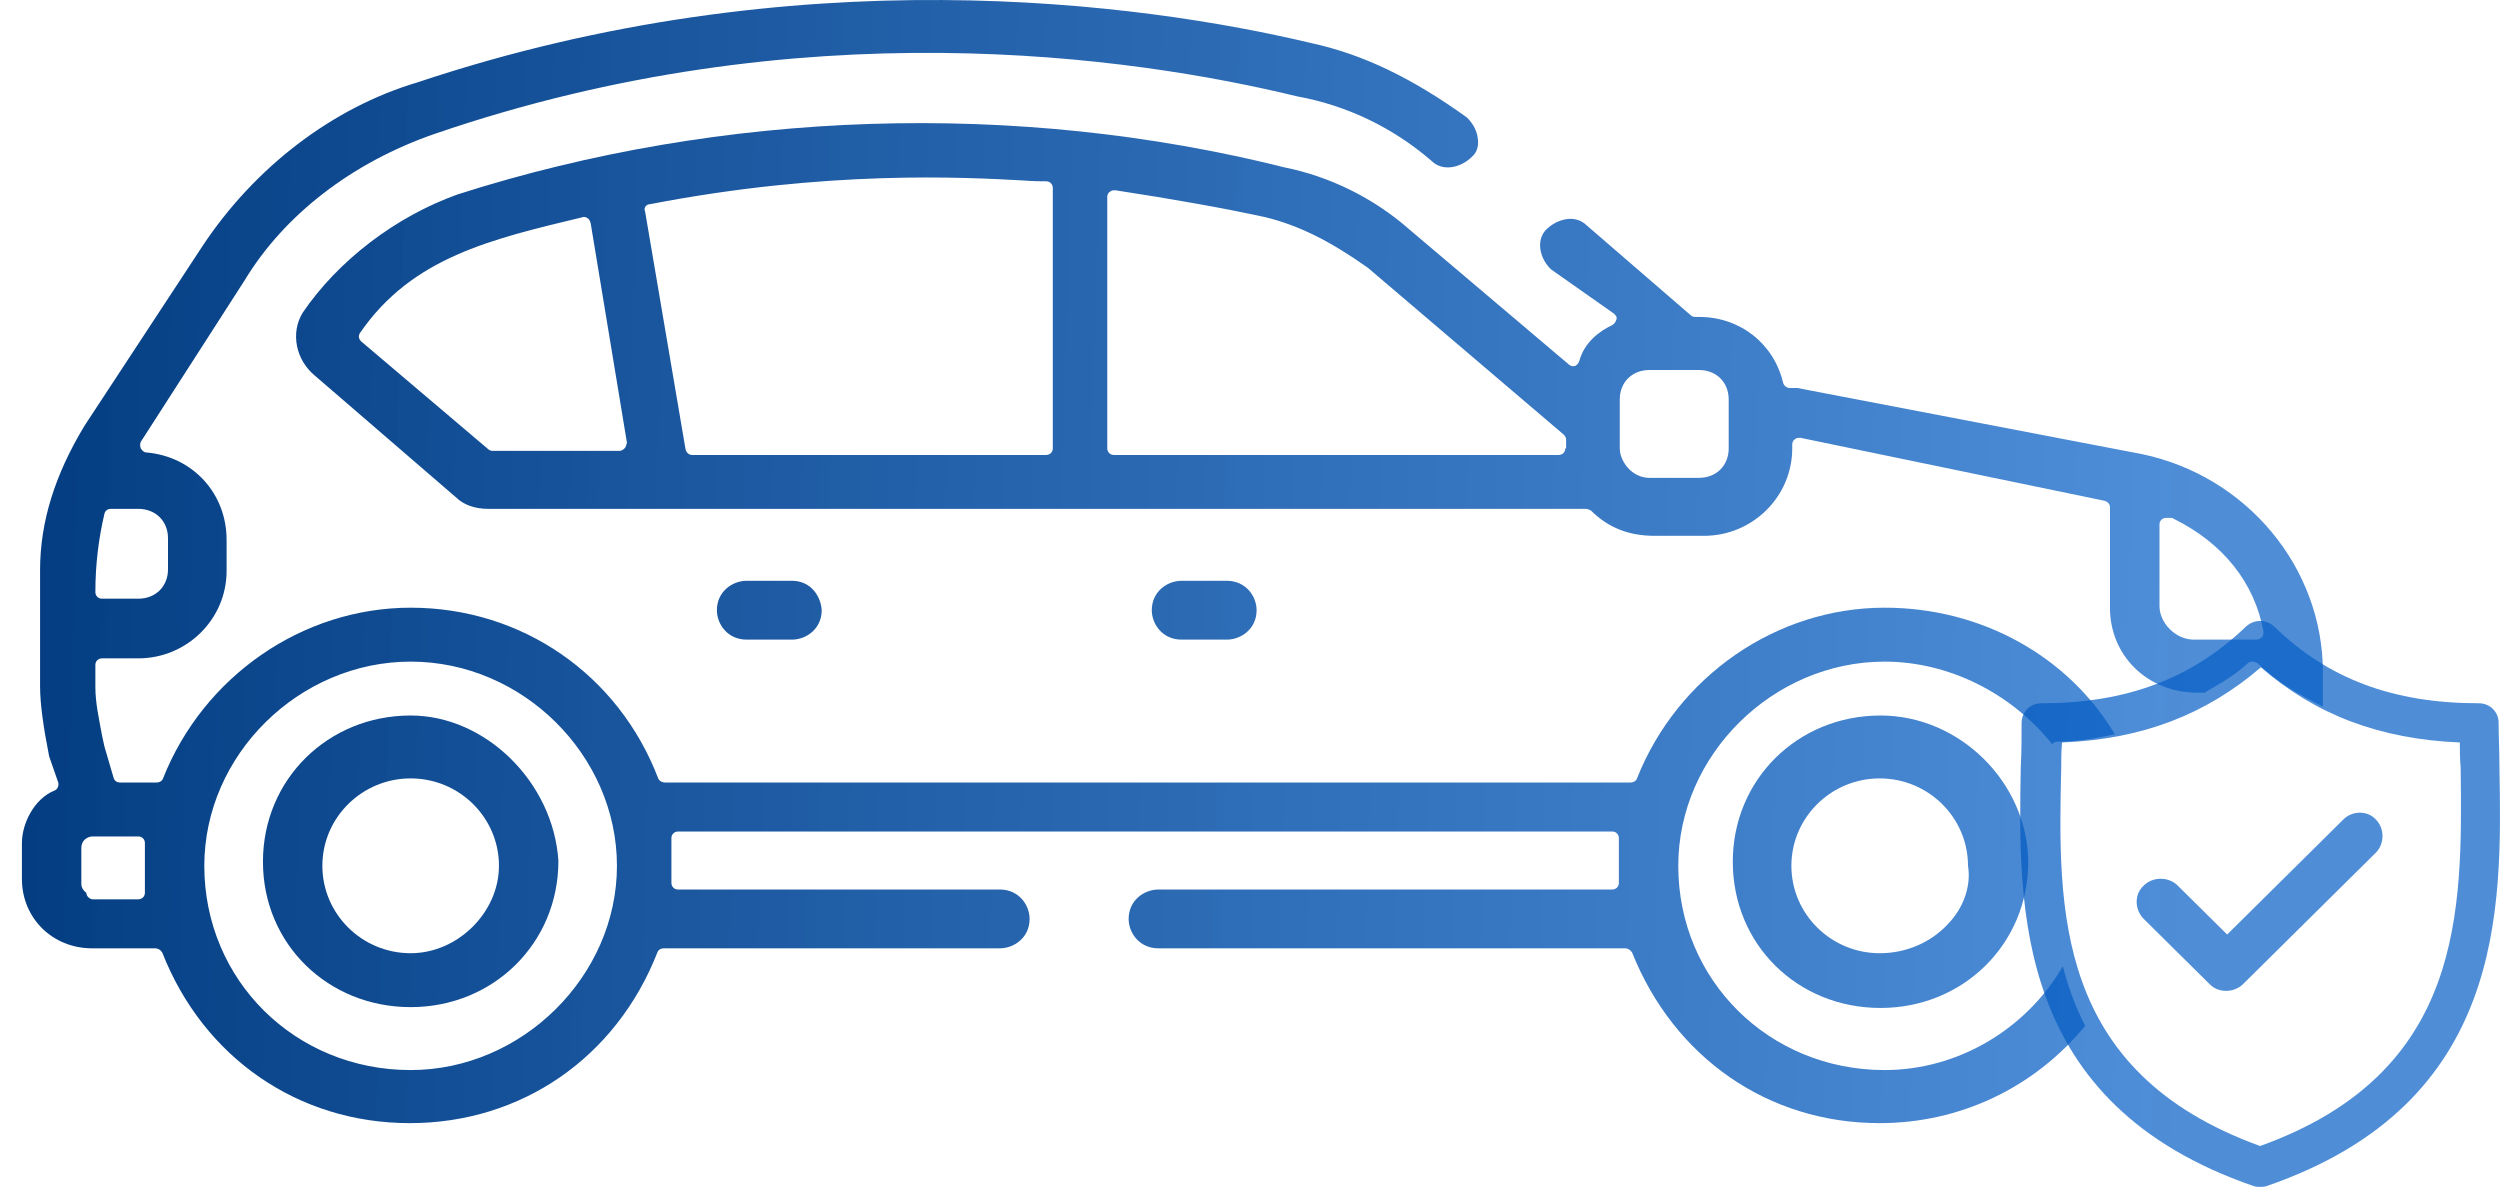 <svg width="94" height="45" viewBox="0 0 94 45" fill="none" xmlns="http://www.w3.org/2000/svg">
<path d="M70.707 26.903C67.604 26.903 65.153 29.299 65.153 32.401C65.153 35.503 67.573 37.899 70.707 37.899C73.811 37.899 76.262 35.503 76.262 32.401C76.231 29.422 73.686 26.903 70.707 26.903ZM73.252 34.735C72.6 35.442 71.669 35.841 70.677 35.841C68.846 35.841 67.356 34.367 67.356 32.554C67.356 30.742 68.846 29.268 70.677 29.268C72.507 29.268 73.997 30.742 73.997 32.554C74.121 33.292 73.842 34.121 73.252 34.735Z" fill="url(#paint0_linear)"/>
<path d="M15.441 26.903C12.338 26.903 9.887 29.299 9.887 32.401C9.887 35.503 12.338 37.868 15.441 37.868C18.544 37.868 20.996 35.472 20.996 32.37C20.809 29.422 18.265 26.903 15.441 26.903ZM15.441 35.841C13.61 35.841 12.121 34.367 12.121 32.554C12.121 30.742 13.61 29.268 15.441 29.268C17.272 29.268 18.761 30.742 18.761 32.554C18.761 34.305 17.21 35.841 15.441 35.841Z" fill="url(#paint1_linear)"/>
<path d="M46.131 21.838H44.424C43.897 21.838 43.307 22.237 43.307 22.944C43.307 23.466 43.711 24.05 44.424 24.05H46.131C46.659 24.05 47.248 23.65 47.248 22.944C47.248 22.422 46.845 21.838 46.131 21.838Z" fill="url(#paint2_linear)"/>
<path d="M29.779 21.838H28.072C27.545 21.838 26.955 22.237 26.955 22.944C26.955 23.466 27.359 24.05 28.072 24.05H29.779C30.307 24.05 30.896 23.65 30.896 22.944C30.865 22.422 30.493 21.838 29.779 21.838Z" fill="url(#paint3_linear)"/>
<path d="M82.624 26.045H82.904C83.028 25.953 83.152 25.891 83.307 25.799C83.742 25.553 84.145 25.277 84.517 24.939C84.579 24.878 84.641 24.878 84.704 24.878C84.766 24.878 84.828 24.908 84.89 24.939C85.603 25.645 86.472 26.137 87.341 26.567V25.277C87.341 21.345 84.486 17.905 80.545 17.076L67.575 14.588H67.295C67.171 14.588 67.078 14.496 67.047 14.404C66.706 12.929 65.433 11.916 63.882 11.916H63.727C63.665 11.916 63.603 11.885 63.572 11.854L59.662 8.476C59.227 8.046 58.545 8.23 58.141 8.629C57.738 9.029 57.893 9.735 58.327 10.134L60.686 11.793C60.748 11.854 60.81 11.916 60.779 12.008C60.748 12.1 60.717 12.162 60.624 12.223C60.158 12.438 59.569 12.868 59.382 13.574C59.351 13.666 59.289 13.728 59.227 13.759C59.134 13.789 59.041 13.759 58.979 13.697L52.959 8.599C51.625 7.431 49.98 6.633 48.304 6.295C38.25 3.776 27.203 4.114 17.212 7.308C14.884 8.138 12.712 9.796 11.378 11.762C10.912 12.53 11.13 13.544 11.843 14.127L17.149 18.704C17.429 18.98 17.863 19.134 18.36 19.134H59.631C59.693 19.134 59.755 19.165 59.817 19.195C60.468 19.84 61.244 20.147 62.206 20.147H64.068C65.899 20.147 67.388 18.673 67.388 16.861V16.707C67.388 16.646 67.419 16.554 67.481 16.523C67.543 16.462 67.606 16.462 67.699 16.462L79.118 18.827C79.242 18.857 79.335 18.95 79.335 19.072V22.789C79.304 24.632 80.731 26.045 82.624 26.045ZM81.197 19.717C81.197 19.564 81.321 19.472 81.445 19.472H81.6C81.631 19.472 81.694 19.472 81.725 19.502C83.586 20.424 84.766 21.898 85.107 23.741C85.107 23.802 85.107 23.895 85.045 23.956C84.983 24.017 84.921 24.048 84.859 24.048H82.469C81.818 24.048 81.197 23.434 81.197 22.789V19.717ZM23.48 16.861C23.418 16.922 23.356 16.953 23.294 16.953H18.515C18.453 16.953 18.391 16.922 18.36 16.892L13.581 12.837C13.488 12.745 13.457 12.622 13.55 12.499C15.505 9.674 18.453 8.998 21.897 8.169C21.959 8.138 22.052 8.169 22.083 8.199C22.145 8.23 22.177 8.291 22.208 8.384L23.573 16.646C23.542 16.738 23.542 16.799 23.48 16.861ZM39.585 16.861C39.585 17.015 39.461 17.107 39.337 17.107H26.024C25.9 17.107 25.807 17.015 25.776 16.892L24.256 7.954C24.194 7.831 24.287 7.677 24.442 7.677C31.113 6.387 36.264 6.663 38.468 6.786C38.871 6.817 39.15 6.817 39.337 6.817C39.492 6.817 39.585 6.94 39.585 7.063V16.861ZM58.855 16.861C58.855 17.015 58.731 17.107 58.607 17.107H41.881C41.726 17.107 41.633 16.984 41.633 16.861V7.401C41.633 7.339 41.664 7.247 41.726 7.216C41.788 7.155 41.85 7.155 41.943 7.155C44.146 7.493 46.039 7.831 47.591 8.169C48.832 8.476 50.011 9.059 51.438 10.073L58.793 16.339C58.855 16.4 58.886 16.462 58.886 16.523V16.861H58.855ZM64.999 16.861C64.999 17.506 64.534 17.967 63.882 17.967H62.02C61.337 17.967 60.903 17.322 60.903 16.861V15.018C60.903 14.373 61.368 13.912 62.02 13.912H63.882C64.534 13.912 64.999 14.373 64.999 15.018V16.861Z" fill="url(#paint4_linear)"/>
<path d="M70.861 22.849C66.796 22.849 63.072 25.429 61.551 29.269C61.52 29.361 61.427 29.422 61.303 29.422H24.997C24.904 29.422 24.78 29.361 24.749 29.269C23.259 25.368 19.629 22.849 15.44 22.849C11.375 22.849 7.651 25.429 6.13 29.269C6.099 29.361 6.006 29.422 5.882 29.422H4.517C4.393 29.422 4.3 29.361 4.269 29.238L3.927 28.071L3.834 27.641C3.71 26.965 3.586 26.412 3.586 25.829V24.999C3.586 24.846 3.71 24.754 3.834 24.754H5.2C7.03 24.754 8.52 23.279 8.52 21.467V20.3C8.52 18.549 7.248 17.167 5.51 17.013C5.417 17.013 5.355 16.952 5.293 16.86C5.262 16.768 5.262 16.676 5.293 16.614L9.203 10.533C10.692 8.075 13.236 6.11 16.34 5.035C30.117 0.304 42.561 2.117 48.767 3.622C50.629 3.96 52.366 4.789 53.825 6.048C54.259 6.478 54.942 6.294 55.345 5.895C55.593 5.68 55.593 5.372 55.562 5.188C55.532 4.912 55.376 4.635 55.159 4.42C53.111 2.946 51.28 2.055 49.325 1.625C42.871 0.089 29.931 -1.661 15.688 3.1C12.492 4.052 9.575 6.294 7.62 9.243L3.183 16C2.065 17.843 1.507 19.624 1.507 21.436V25.798C1.507 26.474 1.631 27.334 1.848 28.439L2.19 29.422C2.221 29.545 2.159 29.699 2.034 29.73C1.29 30.037 0.824 30.958 0.824 31.695V33.047C0.824 34.521 1.972 35.657 3.462 35.657H5.851C5.944 35.657 6.037 35.719 6.099 35.811C7.651 39.773 11.22 42.23 15.409 42.23C19.598 42.23 23.166 39.773 24.718 35.811C24.749 35.719 24.842 35.657 24.966 35.657H37.596C38.123 35.657 38.713 35.258 38.713 34.552C38.713 34.03 38.309 33.446 37.596 33.446H25.494C25.338 33.446 25.245 33.323 25.245 33.2V31.511C25.245 31.357 25.37 31.265 25.494 31.265H60.62C60.776 31.265 60.869 31.388 60.869 31.511V33.2C60.869 33.354 60.745 33.446 60.62 33.446H43.554C43.026 33.446 42.437 33.845 42.437 34.552C42.437 35.074 42.84 35.657 43.554 35.657H61.117C61.21 35.657 61.303 35.719 61.365 35.811C62.948 39.773 66.485 42.23 70.674 42.23C73.684 42.23 76.477 40.91 78.401 38.575C78.029 37.838 77.749 37.07 77.563 36.333C76.167 38.729 73.591 40.234 70.861 40.234C66.516 40.234 63.103 36.855 63.103 32.555C63.103 28.378 66.671 24.877 70.861 24.877C73.25 24.877 75.608 26.044 77.16 27.979C77.222 27.917 77.284 27.887 77.346 27.887C78.06 27.887 78.805 27.764 79.518 27.61C77.781 24.692 74.522 22.849 70.861 22.849ZM3.927 19.317C3.958 19.194 4.051 19.133 4.176 19.133H5.2C5.851 19.133 6.317 19.593 6.317 20.238V21.406C6.317 22.051 5.851 22.511 5.2 22.511H3.834C3.679 22.511 3.586 22.389 3.586 22.266C3.586 21.221 3.71 20.238 3.927 19.317ZM5.448 33.569C5.448 33.722 5.324 33.815 5.2 33.815H3.493C3.369 33.815 3.245 33.692 3.245 33.569C3.12 33.477 3.058 33.354 3.058 33.231V31.88C3.058 31.603 3.276 31.45 3.493 31.45H5.2C5.355 31.45 5.448 31.572 5.448 31.695V33.569ZM15.44 40.234C11.095 40.234 7.682 36.855 7.682 32.555C7.682 28.378 11.251 24.877 15.44 24.877C19.66 24.877 23.197 28.409 23.197 32.555C23.197 36.702 19.629 40.234 15.44 40.234Z" fill="url(#paint5_linear)"/>
<path d="M93.979 28.838C93.979 28.255 93.948 27.702 93.948 27.18C93.948 26.75 93.607 26.443 93.203 26.443C89.976 26.443 87.525 25.521 85.508 23.555C85.198 23.279 84.763 23.279 84.453 23.555C82.405 25.521 79.953 26.443 76.757 26.443C76.323 26.443 76.012 26.781 76.012 27.18C76.012 27.702 76.012 28.255 75.981 28.838C75.888 34.183 75.733 41.493 84.732 44.595C84.825 44.626 84.887 44.626 84.98 44.626C85.073 44.626 85.135 44.626 85.228 44.595C94.227 41.493 94.072 34.183 93.979 28.838ZM84.98 43.09C77.254 40.295 77.378 34.214 77.502 28.869C77.502 28.562 77.502 28.224 77.533 27.917C80.543 27.794 82.932 26.873 85.011 25.091C87.059 26.873 89.48 27.794 92.49 27.917C92.49 28.224 92.49 28.531 92.521 28.869C92.583 34.244 92.676 40.326 84.98 43.09Z" fill="url(#paint6_linear)"/>
<path d="M88.085 30.837L83.741 35.138L81.879 33.295C81.538 32.957 80.948 32.957 80.607 33.295C80.234 33.632 80.265 34.216 80.607 34.554L83.089 37.011C83.275 37.195 83.493 37.257 83.71 37.257C83.927 37.257 84.175 37.165 84.33 37.011L89.326 32.066C89.668 31.728 89.668 31.145 89.326 30.807C89.016 30.469 88.427 30.469 88.085 30.837Z" fill="url(#paint7_linear)"/>
<defs>
<linearGradient id="paint0_linear" x1="0.772" y1="-0.043" x2="83.886" y2="2.504" gradientUnits="userSpaceOnUse">
<stop stop-color="#033C80"/>
<stop offset="1" stop-color="#045EC7" stop-opacity="0.7"/>
</linearGradient>
<linearGradient id="paint1_linear" x1="0.772" y1="-0.043" x2="83.886" y2="2.504" gradientUnits="userSpaceOnUse">
<stop stop-color="#033C80"/>
<stop offset="1" stop-color="#045EC7" stop-opacity="0.7"/>
</linearGradient>
<linearGradient id="paint2_linear" x1="0.772" y1="-0.043" x2="83.886" y2="2.504" gradientUnits="userSpaceOnUse">
<stop stop-color="#033C80"/>
<stop offset="1" stop-color="#045EC7" stop-opacity="0.7"/>
</linearGradient>
<linearGradient id="paint3_linear" x1="0.772" y1="-0.043" x2="83.886" y2="2.504" gradientUnits="userSpaceOnUse">
<stop stop-color="#033C80"/>
<stop offset="1" stop-color="#045EC7" stop-opacity="0.7"/>
</linearGradient>
<linearGradient id="paint4_linear" x1="0.772" y1="-0.043" x2="83.886" y2="2.504" gradientUnits="userSpaceOnUse">
<stop stop-color="#033C80"/>
<stop offset="1" stop-color="#045EC7" stop-opacity="0.7"/>
</linearGradient>
<linearGradient id="paint5_linear" x1="0.772" y1="-0.043" x2="83.886" y2="2.504" gradientUnits="userSpaceOnUse">
<stop stop-color="#033C80"/>
<stop offset="1" stop-color="#045EC7" stop-opacity="0.7"/>
</linearGradient>
<linearGradient id="paint6_linear" x1="0.772" y1="-0.043" x2="83.886" y2="2.504" gradientUnits="userSpaceOnUse">
<stop stop-color="#033C80"/>
<stop offset="1" stop-color="#045EC7" stop-opacity="0.7"/>
</linearGradient>
<linearGradient id="paint7_linear" x1="0.772" y1="-0.043" x2="83.886" y2="2.504" gradientUnits="userSpaceOnUse">
<stop stop-color="#033C80"/>
<stop offset="1" stop-color="#045EC7" stop-opacity="0.7"/>
</linearGradient>
</defs>
</svg>
